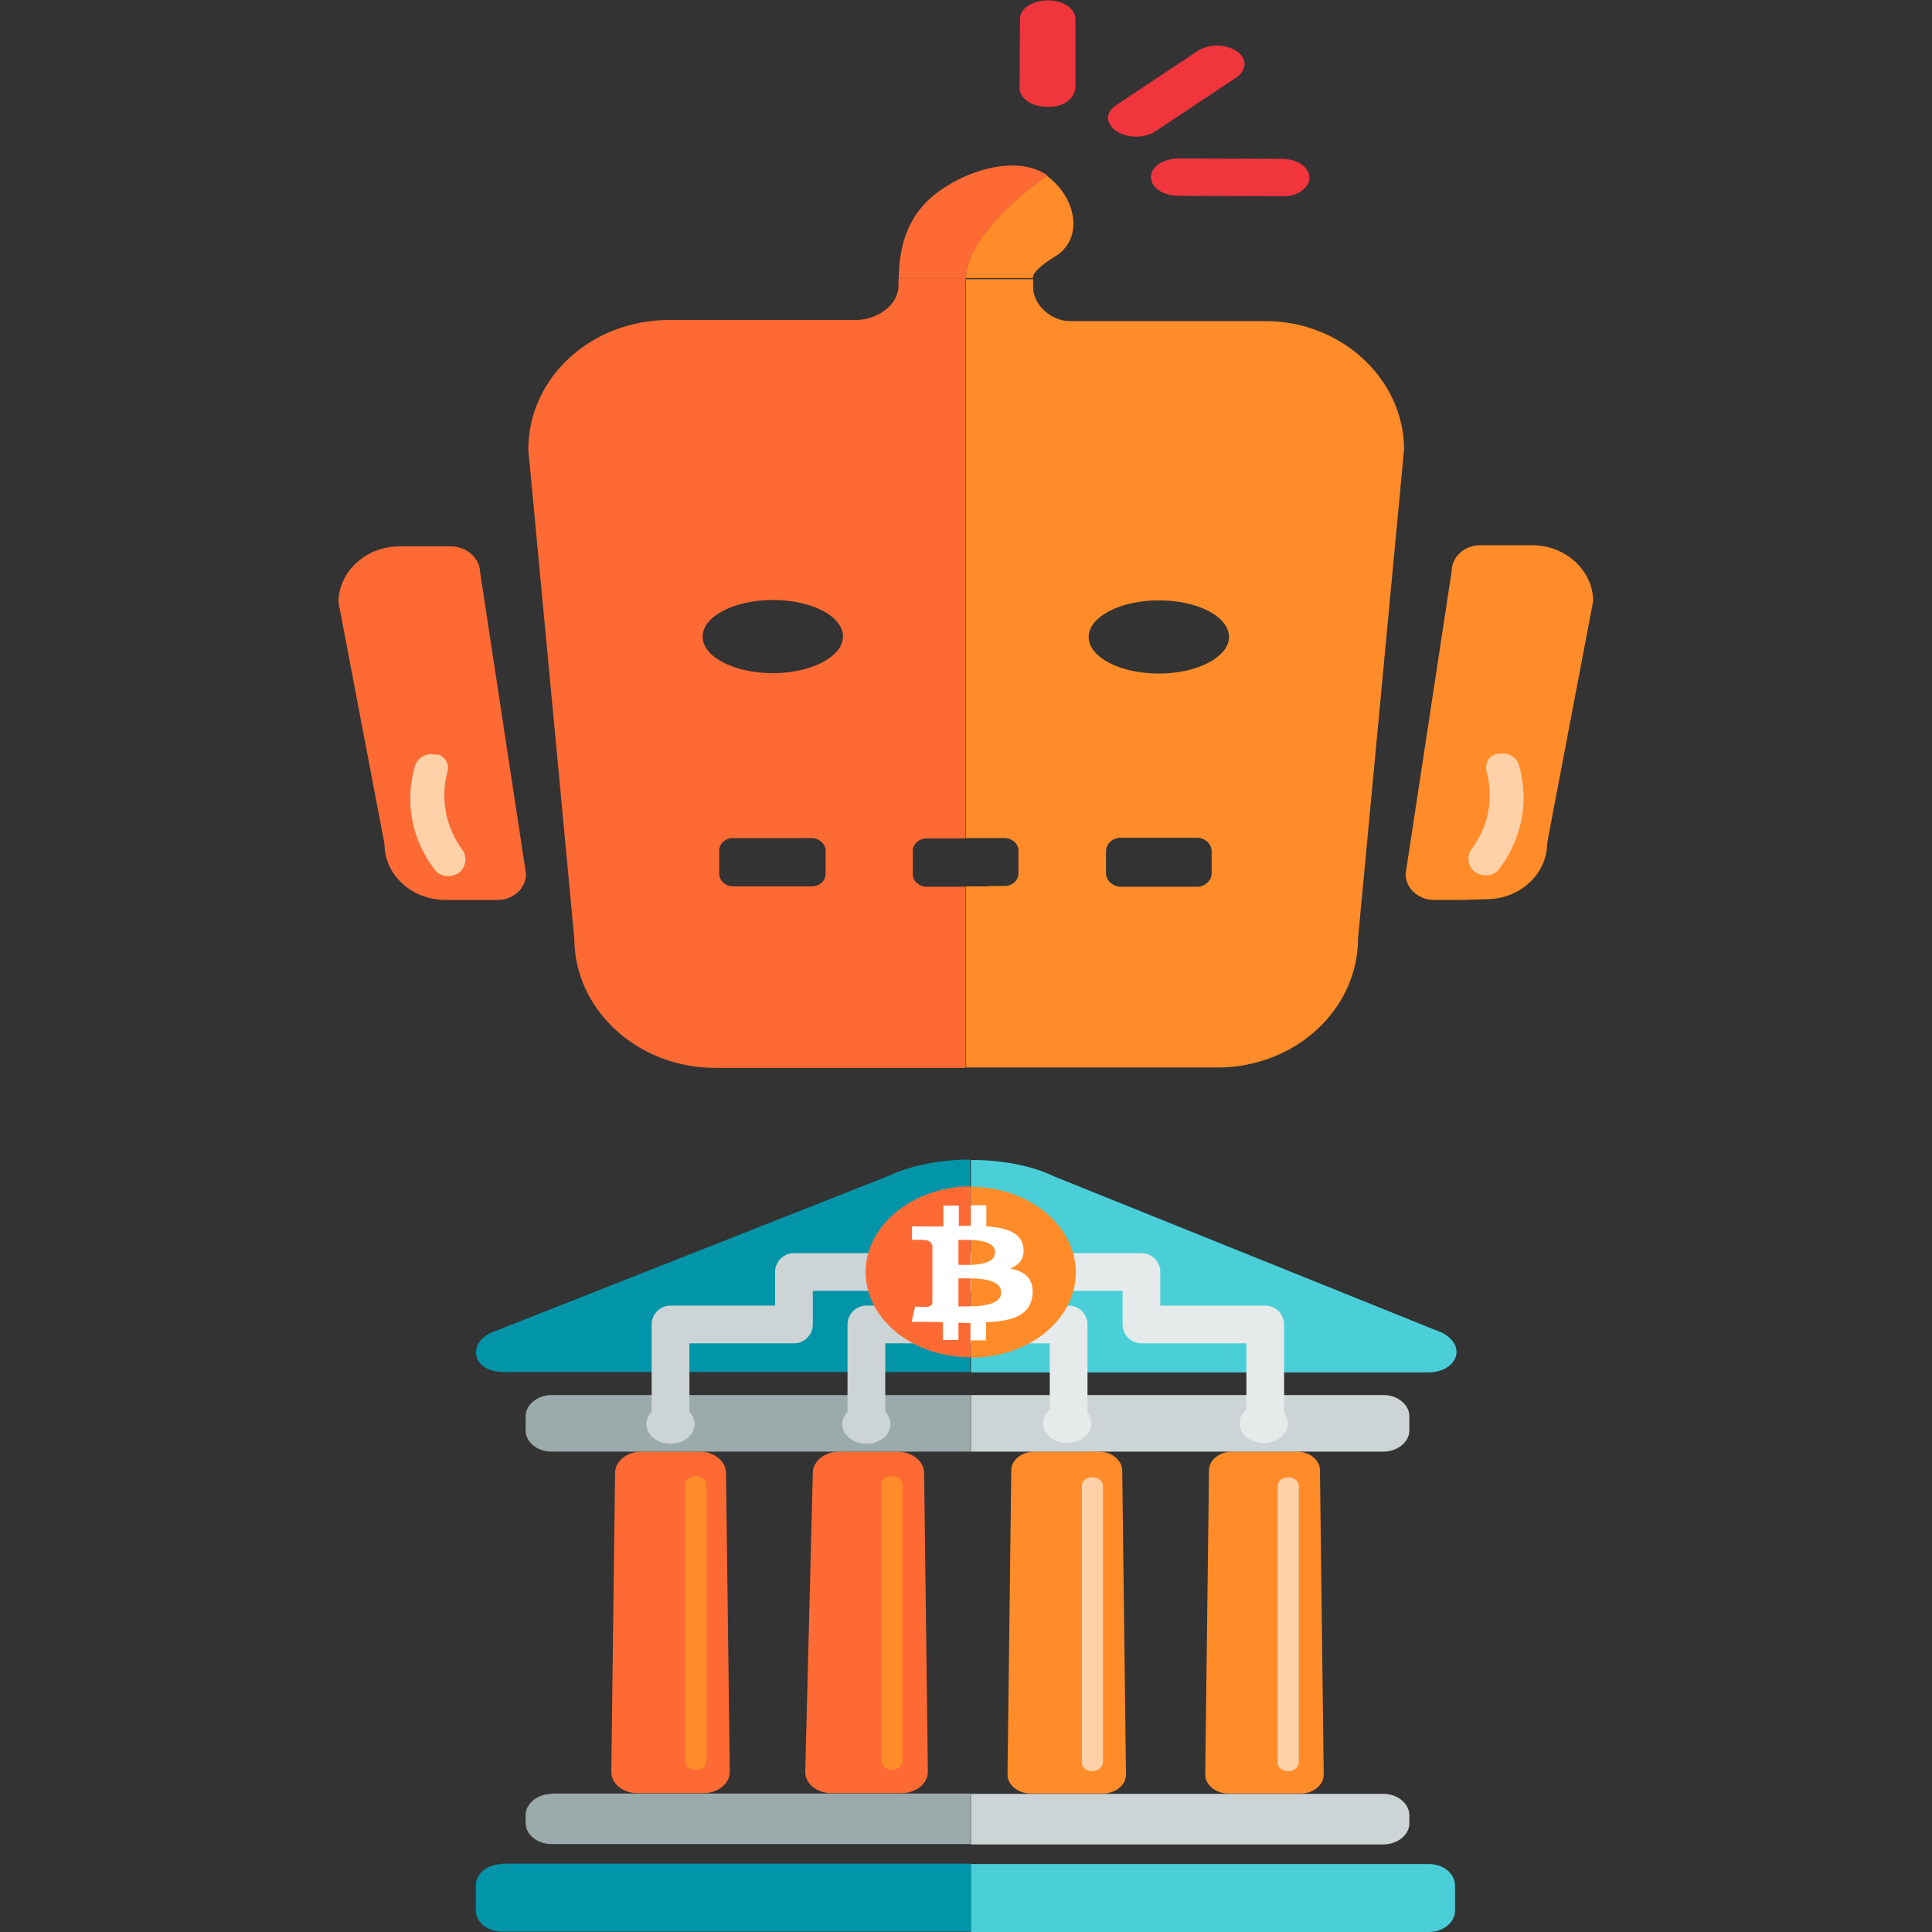 <?xml version="1.0" encoding="utf-8"?>
<!-- Generator: Adobe Illustrator 19.0.0, SVG Export Plug-In . SVG Version: 6.00 Build 0)  -->
<svg version="1.1" id="Layer_1" xmlns="http://www.w3.org/2000/svg" xmlns:xlink="http://www.w3.org/1999/xlink" x="0px" y="0px"
	 viewBox="96 11 512 512" style="enable-background:new 96 11 512 512;" xml:space="preserve">
<rect x="96" y="11" width="512" height="512" fill="#333333" stroke="none"/>
<style type="text/css">
	.st0{fill:#CDD4D5;}
	.st1{fill:#9BAAAB;}
	.st2{fill:#FD6A33;}
	.st3{fill:#FF8C29;}
	.st4{fill:#4ACFD9;}
	.st5{fill:#0295AA;}
	.st6{fill:#FFD1A9;}
	.st7{fill:#E6EAEA;}
	.st8{fill:none;stroke:#CDD4D5;stroke-width:10;stroke-linejoin:round;stroke-miterlimit:10;}
	.st9{fill:none;stroke:#E6EAEA;stroke-width:10;stroke-linejoin:round;stroke-miterlimit:10;}
	.st10{fill:#FFFFFF;}
	.st11{fill:#F0353D;}
</style>
<path class="st0" d="M462.7,486.4H353.3v13.4h109.3c3.8,0,6.9-2.6,6.9-5.6v-2.1C469.5,489,466.4,486.4,462.7,486.4z"/>
<path class="st1" d="M242.2,486.4c-3.8,0-6.9,2.6-6.9,5.6v2.1c0,3.1,3.1,5.6,6.9,5.6h111v-13.4H242.2L242.2,486.4z"/>
<path class="st2" d="M281.5,395.7h-15.6c-3.8,0-6.9,2.6-6.9,5.6l-1,79.3c0,3.1,3.1,5.6,6.9,5.6h17.6c3.8,0,6.9-2.6,6.9-5.6l-1-79.3
	C288.4,398.3,285.3,395.7,281.5,395.7z"/>
<path class="st2" d="M333.9,395.7h-15.6c-3.8,0-6.9,2.6-6.9,5.6l-2,79.3c0,3.1,3.1,5.6,6.9,5.6H335c3.8,0,6.9-2.6,6.9-5.6l-1-79.3
	C340.9,398.3,337.7,395.7,333.9,395.7z"/>
<path class="st3" d="M387.3,395.7h-17.2c-3.3,0-6.1,2.2-6.1,5l-1,80.6c0,2.7,2.8,5,6.1,5h19.2c3.3,0,6.1-2.2,6.1-5l-1-80.6
	C393.4,398,390.6,395.7,387.3,395.7z"/>
<path class="st3" d="M439.7,395.7h-17.2c-3.3,0-6.1,2.2-6.1,5l-1,80.6c0,2.7,2.8,5,6.1,5h19.2c3.3,0,6.1-2.2,6.1-5l-1-80.6
	C445.9,398,443.1,395.7,439.7,395.7z"/>
<path class="st4" d="M478.2,364.2l-103-41.5c-6-2.9-14-4.3-21.9-4.3v56.3h121.4C481.8,374.6,485.1,367.9,478.2,364.2z"/>
<path class="st5" d="M331.3,322.7l-105.2,41.5c-6.4,3-4.9,10.4,3.4,10.4h123.6v-56.3C345.3,318.3,337.4,319.8,331.3,322.7z"/>
<path class="st4" d="M474.7,505H353.3v18h121.4c3.8,0,6.9-2.6,6.9-5.6v-6.7C481.6,507.5,478.5,505,474.7,505z"/>
<path class="st5" d="M229,505c-3.8,0-6.9,2.6-6.9,5.6v6.7c0,3.1,3.1,5.6,6.9,5.6h124.3v-18H229z"/>
<path class="st0" d="M462.7,380.7H353.3v15h109.3c3.8,0,6.9-2.6,6.9-5.6v-3.8C469.5,383.3,466.4,380.7,462.7,380.7z"/>
<path class="st1" d="M242.2,380.7c-3.8,0-6.9,2.6-6.9,5.6v3.8c0,3.1,3.1,5.6,6.9,5.6h111v-15L242.2,380.7L242.2,380.7z"/>
<path class="st6" d="M437.4,480.4L437.4,480.4c-1.5,0-2.8-1-2.8-2.2v-73.5c0-1.2,1.2-2.2,2.8-2.2l0,0c1.5,0,2.8,1,2.8,2.2V478
	C440.2,479.3,439,480.4,437.4,480.4z"/>
<path class="st6" d="M385.5,480.4L385.5,480.4c-1.5,0-2.8-1-2.8-2.2v-73.5c0-1.2,1.2-2.2,2.8-2.2l0,0c1.5,0,2.8,1,2.8,2.2V478
	C388.2,479.3,387,480.4,385.5,480.4z"/>
<path class="st3" d="M332.4,480L332.4,480c-1.5,0-2.8-1-2.8-2.2v-73.4c0-1.2,1.2-2.2,2.8-2.2l0,0c1.5,0,2.8,1,2.8,2.2v73.4
	C335.2,479,333.9,480,332.4,480z"/>
<path class="st3" d="M280.4,480L280.4,480c-1.5,0-2.8-1-2.8-2.2v-73.4c0-1.2,1.2-2.2,2.8-2.2l0,0c1.5,0,2.8,1,2.8,2.2v73.4
	C283.2,479,282,480,280.4,480z"/>
<ellipse class="st0" cx="325.6" cy="388.4" rx="6.4" ry="5.2"/>
<ellipse class="st0" cx="273.7" cy="388.4" rx="6.4" ry="5.2"/>
<ellipse class="st7" cx="430.9" cy="388.2" rx="6.4" ry="5.2"/>
<ellipse class="st7" cx="378.8" cy="388.2" rx="6.4" ry="5.2"/>
<polyline class="st8" points="325.6,388.4 325.6,362 353.3,362 "/>
<polyline class="st8" points="273.7,388.4 273.7,362 306.4,362 306.4,348.1 353.3,348.1 "/>
<polyline class="st9" points="379.2,388.4 379.2,362 351.6,362 "/>
<polyline class="st9" points="431.3,388.4 431.3,362 398.5,362 398.5,348.1 351.6,348.1 "/>
<path class="st3" d="M353.3,325.5v45.3c15.4,0,27.8-10.1,27.8-22.6C381.1,335.8,368.6,325.5,353.3,325.5z"/>
<path class="st2" d="M325.4,348.1c0,12.5,12.5,22.6,27.8,22.6v-45.3C337.9,325.5,325.4,335.7,325.4,348.1z"/>
<path class="st10" d="M363.7,347.2c2.4-1,3.9-2.7,3.5-5.6c-0.5-3.9-4.5-5.3-9.8-5.6v-5.6h-4.1v5.4c-1,0-2.2,0.1-3.2,0.1v-5.4H346
	v5.5c-1.5,0.1-3.3,0-8.3,0v3.6c3.2-0.1,4.9-0.2,5.4,1.5v15.1c-0.3,1.4-1.6,1.2-4.6,1.1l-0.9,4c7.5,0,8.3,0.1,8.3,0.1v4.7h4.1v-4.6
	c1.1,0.1,2.3,0.1,3.2,0.1v4.6h4.1v-4.8c6.9-0.3,11.6-1.7,12.3-7C370.1,349.8,367.6,347.9,363.7,347.2L363.7,347.2z M350,339.6
	c2.4,0,9.7-0.5,9.7,3.3c0,3.8-7.3,3.3-9.7,3.3V339.6L350,339.6z M350,357.2v-7.4c2.8,0,11.3-0.6,11.3,3.7
	C361.4,357.7,352.8,357.2,350,357.2L350,357.2z"/>
<path class="st2" d="M215.6,155.8h-6.9h-6.9c-8.9,0-16.1,6.8-16.1,14.8l12.2,64.1c0,8.2,7.3,14.8,16.1,14.8h7h6.9c4,0,7.5-3,7.5-6.9
	l-12.2-80.2C223.1,159,219.7,155.8,215.6,155.8z"/>
<path class="st3" d="M482.9,249.5h-6.9c-4,0-7.5-3-7.5-6.9l12.2-80.2c0-3.7,3.3-6.9,7.5-6.9h6.9h7c8.9,0,16.1,6.8,16.1,14.8
	l-12.2,64.2c0,8.2-7.3,14.8-16.1,14.8L482.9,249.5L482.9,249.5z"/>
<path class="st3" d="M430.8,96.1h-51.2c-5,0-9.8-4.2-9.8-9v-2.1h-17.8v148.1h5.9h4.3c2.1,0,3.7,1.6,3.7,3.2v6.2
	c0,1.9-1.7,3.3-3.7,3.3h-4.3v0.1h-5.9v48h66.6c20.6,0,37.3-15.3,37.3-34.3l12.2-129.6C468,111.2,451.1,95.8,430.8,96.1z
	 M417.1,242.4c0,2-1.8,3.6-3.9,3.6H393c-2.1,0-3.9-1.7-3.9-3.6v-5.8c0-2,1.8-3.6,3.9-3.6h20.2c2.2,0,3.9,1.7,3.9,3.6V242.4z
	 M403.1,189.5c-10.2,0-18.6-4.3-18.6-9.7c0-5.3,8.3-9.7,18.6-9.7s18.6,4.3,18.6,9.7C421.7,185.1,413.3,189.5,403.1,189.5z"/>
<path class="st3" d="M375.4,79.1c8.1-4.8,5.8-15.9-2-21.5c0,0-21.4,14.5-21.4,27.1c6.2,0,17.8,0,17.8,0S368.8,83.2,375.4,79.1z"/>
<path class="st2" d="M351.9,84.9h-17.8v1.9c0,5.1-5.8,9-11.2,9h-49.6c-20.6,0-37.3,15.3-37.3,34.3l12.2,129.6
	c0,18.9,16.8,34.3,37.3,34.3h66.4V246h-10.3c-2.1,0-3.7-1.6-3.7-3.3v-6.2c0-1.9,1.7-3.3,3.7-3.3h6.3h4V84.9z M314.8,242.6
	c0,1.9-1.7,3.3-3.7,3.3h-20.8c-2.1,0-3.7-1.6-3.7-3.3v-6.2c0-1.9,1.7-3.3,3.7-3.3h20.8c2,0,3.7,1.6,3.7,3.3V242.6z M300.8,189.4
	c-10.2,0-18.6-4.3-18.6-9.7c0-5.3,8.3-9.7,18.6-9.7s18.6,4.3,18.6,9.7C319.4,185,311,189.4,300.8,189.4z"/>
<path class="st2" d="M347.1,60.2c-6.9,4.1-12.9,11.1-12.9,24.7c8.3,0,11.6,0,17.8,0c0-12.8,21.6-27.4,21.6-27.4
	C365.8,52.1,353.7,56,347.1,60.2z"/>
<path class="st6" d="M213.9,212.2c0.8,1,1.1,2.3,0.6,3.6c-1.8,7.1-0.3,14.5,4,20.4c1.4,1.9,1,4.6-0.9,6.1c-2.1,1.4-4.9,1.1-6.3-0.7
	c-6.1-7.8-8.1-17.8-5.4-27.4c0.6-2.3,3-3.8,5.4-3.2C212.6,210.8,213.2,211.4,213.9,212.2z"/>
<path class="st6" d="M493.2,210.8c2.4-0.6,4.9,1,5.4,3.2c2.7,9.6,0.6,19.6-5.4,27.4c-1.4,1.8-4.2,2.1-6.3,0.7
	c-1.8-1.4-2.4-4.1-0.9-6.1c4.4-5.9,5.9-13.1,4-20.4c-0.4-1.2-0.1-2.6,0.6-3.6C491.2,211.4,492,210.8,493.2,210.8z"/>
<path class="st11" d="M423.7,31.5l-21.5,14.3c-2.9,1.9-7.4,1.9-10.4-0.1c-2.9-2-2.9-5,0.1-6.9l21.5-14.3c2.9-1.9,7.4-1.9,10.4,0.1
	C426.5,26.4,426.5,29.5,423.7,31.5z"/>
<path class="st11" d="M440.9,61.6c-1.4,1-3.1,1.5-5.3,1.4l-27.3-0.1c-4.1,0-7.3-2.2-7.3-5c0-2.7,3.3-4.9,7.4-4.9l27.3,0.1
	c4.1,0,7.3,2.2,7.3,5C443.1,59.5,442.1,60.8,440.9,61.6z"/>
<path class="st11" d="M378.8,37.9c-1.4,1-3.1,1.5-5.3,1.4c-4.1,0-7.3-2.2-7.3-5l0.1-18.3c0-2.7,3.3-4.9,7.4-4.9c4.1,0,7.3,2.2,7.3,5
	L381,34.3C380.8,35.7,380.2,36.9,378.8,37.9z"/>
</svg>
